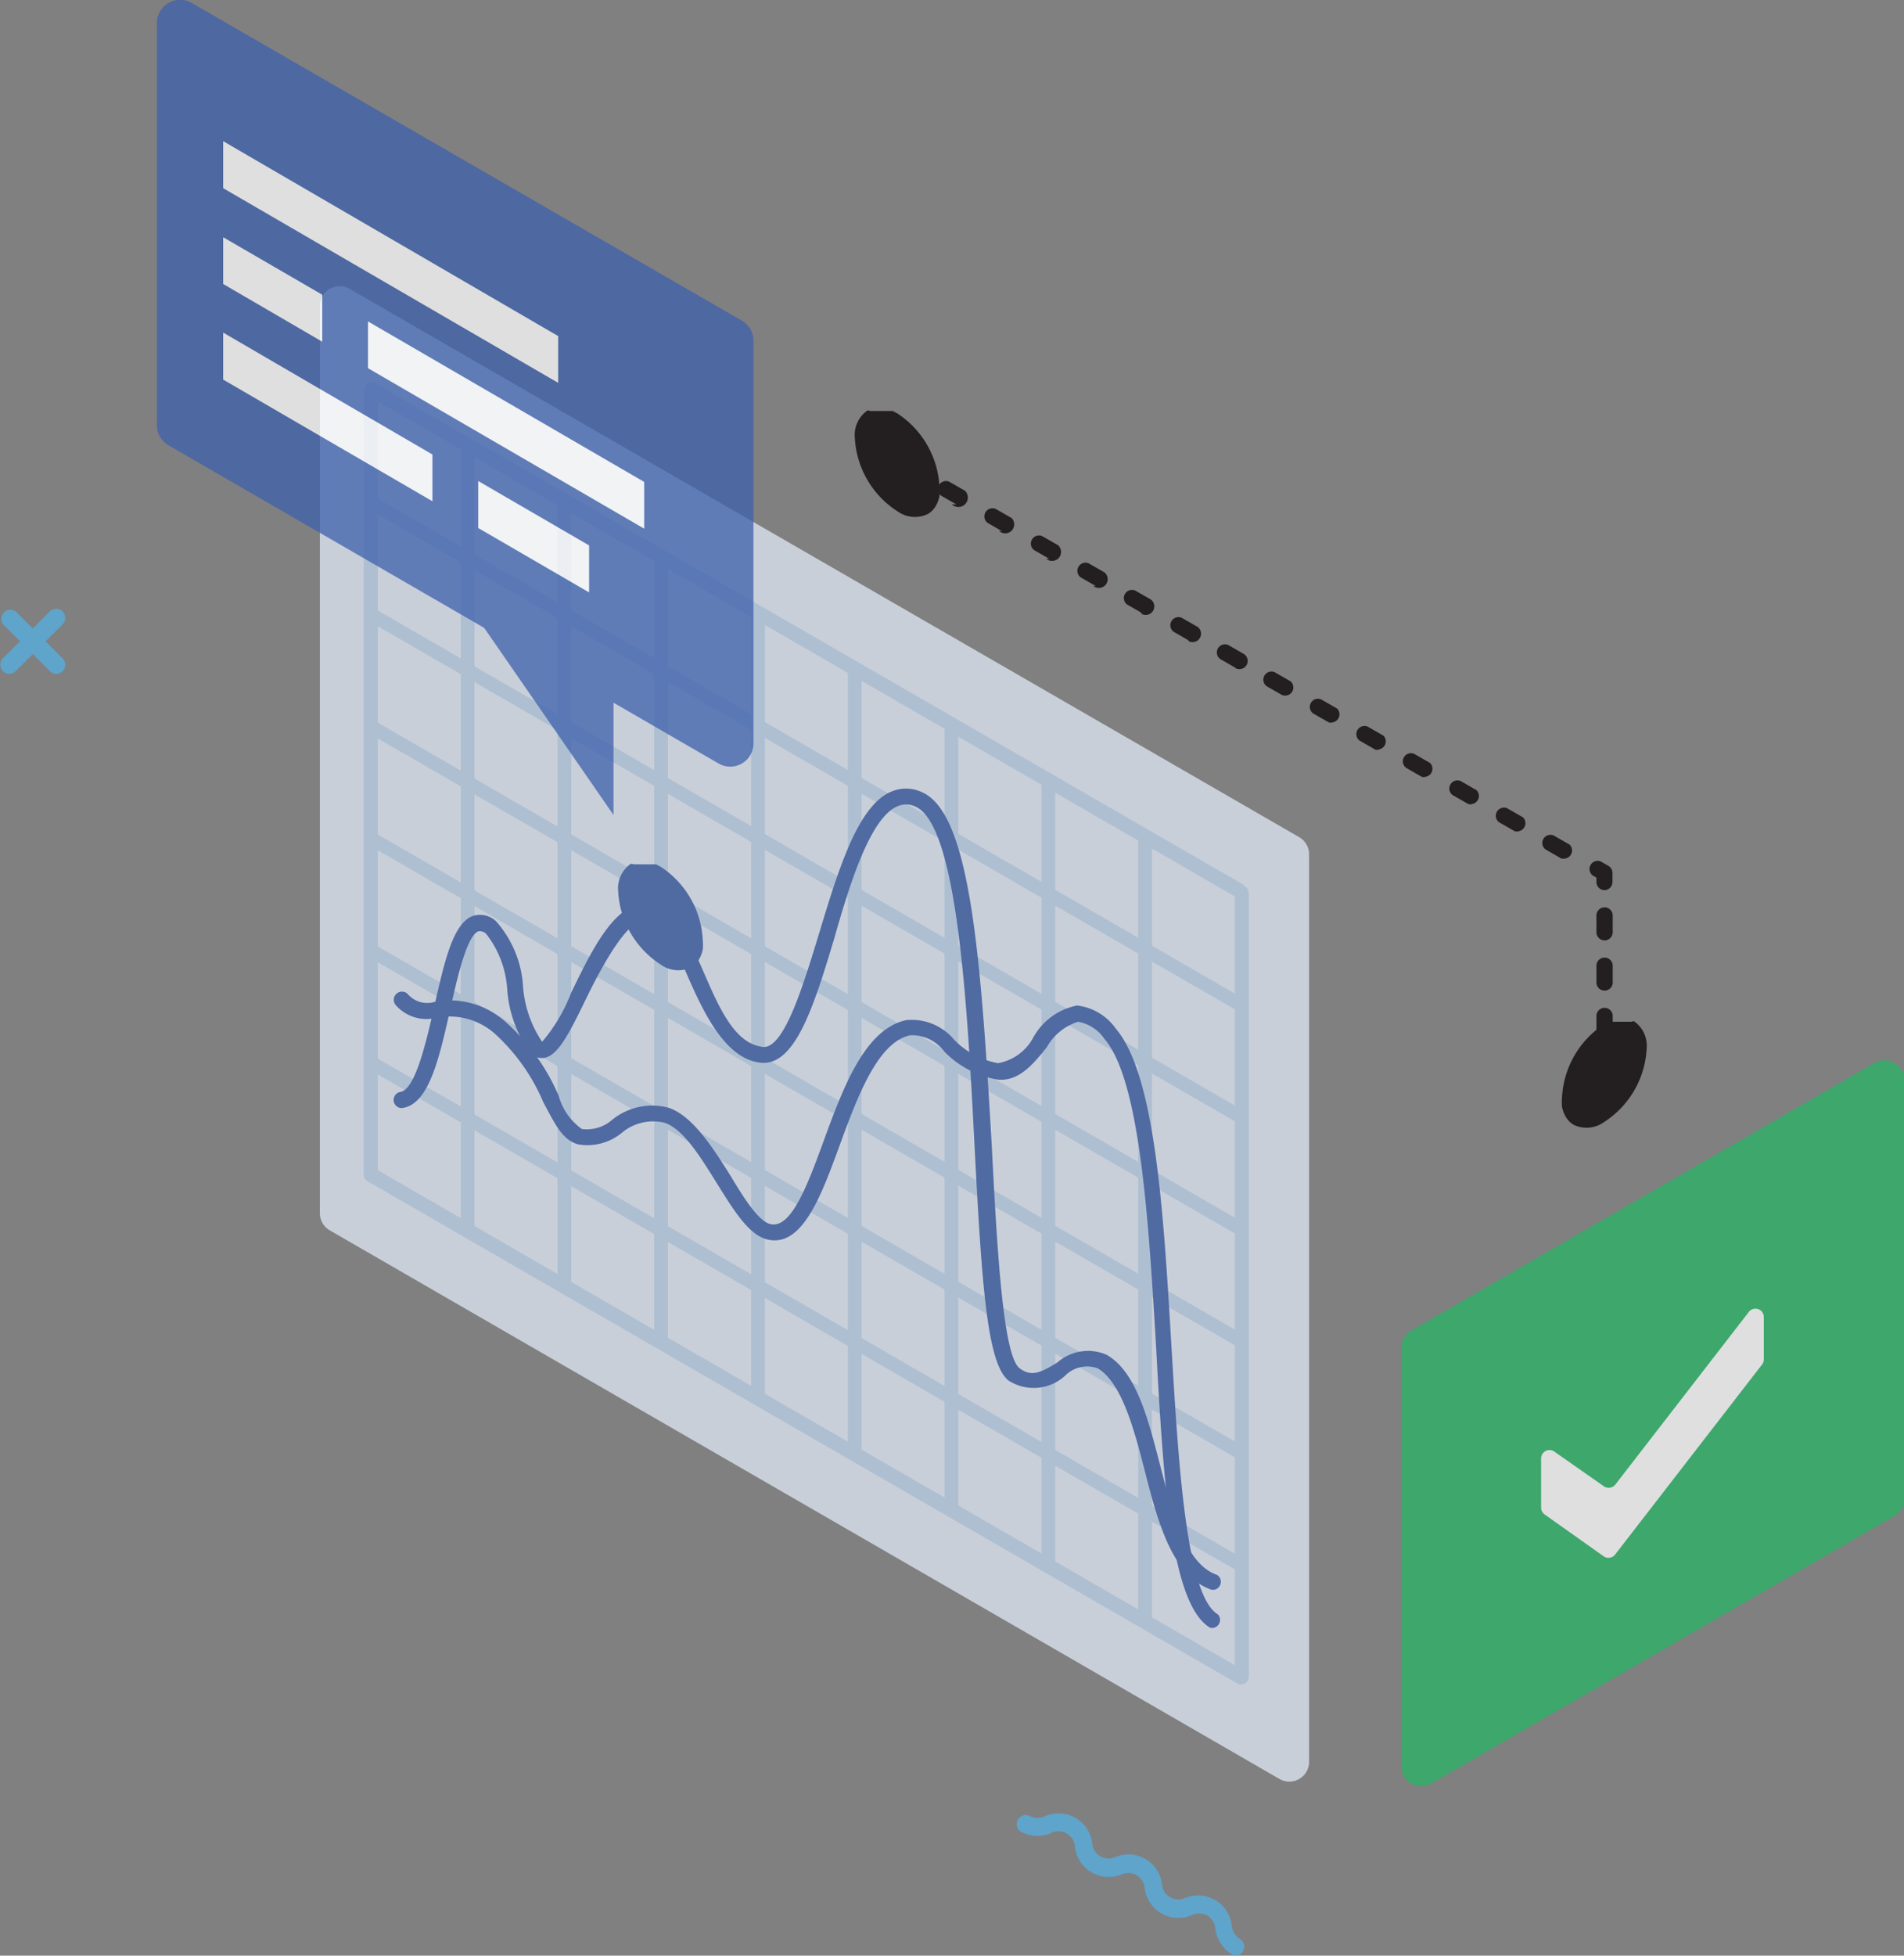 <svg xmlns="http://www.w3.org/2000/svg" viewBox="0 0 81.9 84.08"><rect x="0" y="0" width="81.9" height="84.08" fill="#808080" stroke="none"/><title>machinelearning-flourish-1</title><g style="isolation:isolate"><g id="Layer_3" data-name="Layer 3"><g style="opacity:0.75"><path d="M1006.65,434.91v-39a0.85,0.85,0,0,0-.43-0.74l-40.84-23.57a0.85,0.85,0,0,0-1.28.74v39a0.85,0.85,0,0,0,.43.74l40.84,23.58A0.85,0.85,0,0,0,1006.65,434.91Z" transform="translate(-950.34 -359.18)" style="fill:#e1eaf7"/><path d="M1003.76,431.59a0.29,0.29,0,0,1-.15,0l-37.47-21.63a0.3,0.3,0,0,1-.15-0.26V375.93a0.3,0.3,0,0,1,.44-0.26l37.47,21.63a0.3,0.3,0,0,1,.15.26v33.74A0.3,0.3,0,0,1,1003.76,431.59Zm-37.17-22.1,36.88,21.29V397.73l-36.88-21.29v33Z" transform="translate(-950.34 -359.18)" style="fill:#bdd4ee;mix-blend-mode:darken"/><rect x="984.73" y="398.84" width="0.59" height="43.27" transform="translate(-821.95 704.14) rotate(-60)" style="fill:#bdd4ee;mix-blend-mode:darken"/><rect x="984.73" y="394.03" width="0.59" height="43.27" transform="translate(-817.77 701.74) rotate(-60)" style="fill:#bdd4ee;mix-blend-mode:darken"/><rect x="984.73" y="389.21" width="0.59" height="43.27" transform="translate(-813.59 699.33) rotate(-60)" style="fill:#bdd4ee;mix-blend-mode:darken"/><rect x="984.73" y="384.39" width="0.59" height="43.27" transform="translate(-809.41 696.93) rotate(-60)" style="fill:#bdd4ee;mix-blend-mode:darken"/><rect x="984.73" y="379.57" width="0.59" height="43.27" transform="translate(-805.24 694.53) rotate(-60)" style="fill:#bdd4ee;mix-blend-mode:darken"/><rect x="984.73" y="374.75" width="0.59" height="43.27" transform="translate(-801.06 692.12) rotate(-60)" style="fill:#bdd4ee;mix-blend-mode:darken"/><rect x="984.73" y="369.93" width="0.59" height="43.26" transform="translate(-796.88 689.72) rotate(-60)" style="fill:#bdd4ee;mix-blend-mode:darken"/><rect x="984.73" y="365.11" width="0.59" height="43.26" transform="translate(-792.7 687.32) rotate(-60.01)" style="fill:#bdd4ee;mix-blend-mode:darken"/><rect x="15.65" y="16.74" width="0.59" height="33.73" style="fill:#bdd4ee;mix-blend-mode:darken"/><rect x="19.82" y="19.15" width="0.59" height="33.73" style="fill:#bdd4ee;mix-blend-mode:darken"/><rect x="23.98" y="21.55" width="0.59" height="33.74" style="fill:#bdd4ee;mix-blend-mode:darken"/><rect x="28.14" y="23.95" width="0.59" height="33.74" style="fill:#bdd4ee;mix-blend-mode:darken"/><rect x="32.31" y="26.36" width="0.59" height="33.74" style="fill:#bdd4ee;mix-blend-mode:darken"/><rect x="36.47" y="28.76" width="0.59" height="33.74" style="fill:#bdd4ee;mix-blend-mode:darken"/><rect x="40.63" y="31.16" width="0.59" height="33.74" style="fill:#bdd4ee;mix-blend-mode:darken"/><rect x="44.8" y="33.57" width="0.59" height="33.74" style="fill:#bdd4ee;mix-blend-mode:darken"/><rect x="48.96" y="35.97" width="0.59" height="33.74" style="fill:#bdd4ee;mix-blend-mode:darken"/><rect x="53.12" y="38.37" width="0.59" height="33.74" style="fill:#bdd4ee;mix-blend-mode:darken"/><path d="M1002.57,427.53l-0.11,0c-1.71-.58-2.32-2.93-2.9-5.2-0.47-1.83-1-3.72-2-4.32a1.34,1.34,0,0,0-1.42.33,2,2,0,0,1-2.41.2c-0.93-.71-1.16-4.12-1.47-10.09s-0.72-13.79-2.54-14.59a0.92,0.92,0,0,0-.81,0c-1.13.52-2,3.24-2.68,5.65-0.9,3-1.7,5.5-3.16,5.36s-2.39-2-3.08-3.56c-0.56-1.29-1.09-2.5-1.87-2.57s-1.87,1.94-2.59,3.42-1.19,2.4-1.78,2.5a0.67,0.67,0,0,1-.59-0.2,5.26,5.26,0,0,1-1-2.71,4.3,4.3,0,0,0-.9-2.41,0.38,0.38,0,0,0-.34-0.12c-0.5.18-.91,2-1.21,3.34-0.48,2.13-.93,4.15-2.1,4.26a0.35,0.35,0,0,1-.07-0.69c0.66-.06,1.14-2.18,1.49-3.72,0.43-1.9.8-3.54,1.65-3.85a1,1,0,0,1,1,.23,4.64,4.64,0,0,1,1.16,2.83,4.89,4.89,0,0,0,.82,2.35,7.26,7.26,0,0,0,1.25-2.11c0.89-1.84,1.91-3.94,3.28-3.81,1.2,0.11,1.8,1.51,2.45,3s1.31,3,2.51,3.14c0.9,0.1,1.71-2.54,2.42-4.87,0.81-2.67,1.64-5.43,3.05-6.08a1.61,1.61,0,0,1,1.38,0c2.06,0.9,2.52,6.87,3,15.19,0.22,4.23.47,9,1.19,9.57,0.52,0.4.94,0.18,1.63-.24a2,2,0,0,1,2.13-.33c1.26,0.74,1.76,2.69,2.29,4.74s1.1,4.26,2.45,4.72A0.35,0.35,0,0,1,1002.57,427.53Z" transform="translate(-950.34 -359.18)" style="fill:#4063ae"/><path d="M1002.57,429.16a0.34,0.34,0,0,1-.18,0c-1.67-1-2-6.12-2.32-12.06-0.32-5.37-.68-11.47-2.22-13.25a1.72,1.72,0,0,0-1.14-.74,2.34,2.34,0,0,0-1.34,1.09c-0.57.71-1.21,1.51-2.15,1.39a4.18,4.18,0,0,1-2.26-1.2,1.73,1.73,0,0,0-1.47-.7c-1.41.3-2.28,2.68-3.05,4.78s-1.59,4.36-3.09,4c-0.79-.19-1.43-1.22-2.17-2.41s-1.46-2.35-2.26-2.61a2.09,2.09,0,0,0-1.84.44,2.33,2.33,0,0,1-1.87.49c-0.7-.19-1-0.9-1.49-1.79a8.42,8.42,0,0,0-2-2.88,2.94,2.94,0,0,0-2.57-.78,1.76,1.76,0,0,1-1.79-.54,0.35,0.35,0,0,1,.54-0.45,1.1,1.1,0,0,0,1.18.3,3.61,3.61,0,0,1,3.09.95,9,9,0,0,1,2.2,3.1,2.6,2.6,0,0,0,1,1.43,1.66,1.66,0,0,0,1.32-.41,2.73,2.73,0,0,1,2.42-.5c1,0.34,1.85,1.64,2.64,2.9,0.6,1,1.23,2,1.74,2.1,0.89,0.2,1.59-1.7,2.27-3.55,0.83-2.27,1.77-4.84,3.56-5.22a2.37,2.37,0,0,1,2.07.85,3.51,3.51,0,0,0,1.88,1,2.15,2.15,0,0,0,1.53-1.13,2.76,2.76,0,0,1,1.87-1.35,2.37,2.37,0,0,1,1.67,1c1.7,2,2.05,7.91,2.39,13.67,0.3,5,.63,10.71,2,11.51A0.35,0.35,0,0,1,1002.57,429.16Z" transform="translate(-950.34 -359.18)" style="fill:#4063ae"/><path d="M977.58,396.34l0.07,0,0.07,0h0.48l0.1,0,0.08,0,0.11,0,0.07,0,0.19,0.1a4,4,0,0,1,1.82,3.16,2.07,2.07,0,0,1,0,.4h0a1.47,1.47,0,0,1-.11.33h0a1.08,1.08,0,0,1-.17.26h0a0.9,0.9,0,0,1-.22.18,1.29,1.29,0,0,1-1.31-.12,4,4,0,0,1-1.83-3.16,1.28,1.28,0,0,1,.54-1.17l0.07,0Z" transform="translate(-950.34 -359.18)" style="fill:#4063ae"/></g><g style="opacity:0.75"><path d="M982.75,391.09V373.84a1,1,0,0,0-.51-0.88l-23.63-13.64a1,1,0,0,0-1.52.88v17.25a1,1,0,0,0,.51.88L981.24,392A1,1,0,0,0,982.75,391.09Z" transform="translate(-950.34 -359.18)" style="fill:#3e60ac;mix-blend-mode:darken"/><polygon points="9.6 6.07 9.6 8.09 24.01 16.46 24.01 14.45 9.6 6.07" style="fill:#fff"/><polyline points="26.39 28.98 26.39 35.04 19.98 25.77" style="fill:#3e60ac;mix-blend-mode:darken"/><polygon points="15.83 13.82 15.83 15.83 27.71 22.73 27.71 20.72 15.83 13.82" style="fill:#fff"/><polygon points="9.6 10.2 9.6 12.21 13.86 14.69 13.86 12.67 9.6 10.2" style="fill:#fff"/><polygon points="9.6 14.3 9.6 16.32 18.6 21.55 18.6 19.54 9.6 14.3" style="fill:#fff"/><polygon points="20.57 20.68 20.57 22.7 25.34 25.47 25.34 23.45 20.57 20.68" style="fill:#fff"/></g><g style="opacity:0.75"><path d="M1010.62,435.12v-18a0.85,0.85,0,0,1,.43-0.74l19.92-11.5a0.85,0.85,0,0,1,1.28.74v18a0.85,0.85,0,0,1-.43.74l-19.92,11.5A0.85,0.85,0,0,1,1010.62,435.12Z" transform="translate(-950.34 -359.18)" style="fill:#27b465"/><path d="M1025.56,415.59l-5.74,7.42a0.36,0.36,0,0,1-.49.07l-2.13-1.49a0.36,0.36,0,0,0-.57.29V424a0.36,0.36,0,0,0,.15.29l2.54,1.8a0.36,0.36,0,0,0,.49-0.07l6.32-8.17a0.36,0.36,0,0,0,.08-0.22v-1.82A0.36,0.36,0,0,0,1025.56,415.59Z" transform="translate(-950.34 -359.18)" style="fill:#fff"/></g><g style="opacity:0.75"><path d="M950.73,388.15a0.39,0.39,0,0,1-.27-0.66l2-2a0.39,0.39,0,1,1,.55.55l-2,2A0.38,0.38,0,0,1,950.73,388.15Z" transform="translate(-950.34 -359.18)" style="fill:#54b0e3"/><path d="M952.76,388.15a0.38,0.38,0,0,1-.27-0.11l-2-2a0.39,0.39,0,0,1,.55-0.55l2,2A0.39,0.39,0,0,1,952.76,388.15Z" transform="translate(-950.34 -359.18)" style="fill:#54b0e3"/></g><path d="M1003.53,443.26a0.39,0.39,0,0,1-.19-0.05,1.51,1.51,0,0,1-.72-1.08,0.76,0.76,0,0,0-.35-0.6,0.76,0.76,0,0,0-.69,0,1.46,1.46,0,0,1-2-1.16,0.71,0.71,0,0,0-1-.6,1.46,1.46,0,0,1-2-1.16,0.71,0.71,0,0,0-1.05-.61,1.51,1.51,0,0,1-1.3-.08,0.39,0.39,0,0,1,.39-0.67,0.76,0.76,0,0,0,.7,0,1.46,1.46,0,0,1,2,1.16,0.71,0.71,0,0,0,1,.61,1.45,1.45,0,0,1,2,1.16,0.71,0.71,0,0,0,1,.6,1.46,1.46,0,0,1,2,1.16,0.76,0.76,0,0,0,.35.6A0.39,0.39,0,0,1,1003.53,443.26Z" transform="translate(-950.34 -359.18)" style="fill:#54b0e3;opacity:0.75"/><path d="M1019.36,405.76a0.35,0.35,0,0,1-.35-0.35V405a0.35,0.35,0,1,1,.7,0v0.39A0.35,0.35,0,0,1,1019.36,405.76Z" transform="translate(-950.34 -359.18)" style="fill:#231e1f"/><path d="M1019.36,403.93a0.35,0.35,0,0,1-.35-0.35v-0.72a0.35,0.35,0,1,1,.7,0v0.72A0.35,0.35,0,0,1,1019.36,403.93Zm0-2.16a0.35,0.35,0,0,1-.35-0.35V400.7a0.35,0.35,0,1,1,.7,0v0.72A0.35,0.35,0,0,1,1019.36,401.77Zm0-2.16a0.35,0.35,0,0,1-.35-0.35v-0.72a0.35,0.35,0,1,1,.7,0v0.72A0.35,0.35,0,0,1,1019.36,399.61Z" transform="translate(-950.34 -359.18)" style="fill:#231e1f"/><path d="M1019.36,397.45a0.35,0.35,0,0,1-.35-0.35v-0.19l-0.16-.09a0.35,0.35,0,0,1,.35-0.6l0.33,0.19a0.35,0.35,0,0,1,.17.3v0.39A0.35,0.35,0,0,1,1019.36,397.45Z" transform="translate(-950.34 -359.18)" style="fill:#231e1f"/><path d="M1017.67,396.09a0.35,0.35,0,0,1-.17,0l-0.68-.39a0.35,0.35,0,0,1,.35-0.6l0.68,0.39A0.35,0.35,0,0,1,1017.67,396.09Zm-2-1.17a0.35,0.35,0,0,1-.17,0l-0.68-.39a0.35,0.35,0,0,1,.35-0.6l0.68,0.39A0.35,0.35,0,0,1,1015.64,394.92Zm-2-1.17a0.35,0.35,0,0,1-.17,0l-0.68-.39a0.35,0.35,0,0,1,.35-0.6l0.68,0.39A0.35,0.35,0,0,1,1013.61,393.75Zm-2-1.17a0.35,0.35,0,0,1-.17,0l-0.68-.39a0.35,0.35,0,0,1,.35-0.6l0.68,0.39A0.35,0.35,0,0,1,1011.58,392.58Zm-2-1.17a0.35,0.35,0,0,1-.17,0l-0.68-.39a0.35,0.35,0,0,1,.35-0.6l0.68,0.39A0.35,0.35,0,0,1,1009.55,391.4Zm-2-1.17a0.35,0.35,0,0,1-.17,0l-0.68-.39a0.35,0.35,0,0,1,.35-0.6l0.68,0.39A0.35,0.35,0,0,1,1007.52,390.23Zm-2-1.17a0.35,0.35,0,0,1-.17,0l-0.68-.39a0.35,0.35,0,0,1,.35-0.6l0.68,0.39A0.35,0.35,0,0,1,1005.49,389.06Zm-2-1.17a0.35,0.35,0,0,1-.17,0l-0.68-.39a0.35,0.35,0,0,1,.35-0.6l0.68,0.39A0.35,0.35,0,0,1,1003.46,387.89Zm-2-1.17a0.35,0.35,0,0,1-.17,0l-0.68-.39a0.35,0.35,0,0,1,.35-0.6l0.68,0.39A0.35,0.35,0,0,1,1001.43,386.72Zm-2-1.17a0.35,0.35,0,0,1-.17,0l-0.68-.39a0.35,0.35,0,0,1,.35-0.6l0.68,0.39A0.35,0.35,0,0,1,999.4,385.54Zm-2-1.17a0.35,0.35,0,0,1-.17,0l-0.68-.39a0.35,0.35,0,0,1,.35-0.6l0.68,0.39A0.35,0.35,0,0,1,997.37,384.37Zm-2-1.17a0.35,0.35,0,0,1-.17,0l-0.68-.39a0.35,0.35,0,0,1,.35-0.6l0.68,0.39A0.35,0.35,0,0,1,995.34,383.2Zm-2-1.17a0.35,0.35,0,0,1-.17,0l-0.68-.39a0.35,0.35,0,0,1,.35-0.6l0.68,0.39A0.35,0.35,0,0,1,993.31,382Zm-2-1.17a0.35,0.35,0,0,1-.17,0l-0.68-.39a0.35,0.35,0,0,1,.35-0.6l0.68,0.39A0.35,0.35,0,0,1,991.28,380.86Z" transform="translate(-950.34 -359.18)" style="fill:#231e1f"/><path d="M989.25,379.68a0.35,0.35,0,0,1-.17,0l-0.33-.19a0.35,0.35,0,0,1,.35-0.6l0.33,0.19A0.35,0.35,0,0,1,989.25,379.68Z" transform="translate(-950.34 -359.18)" style="fill:#231e1f"/><path d="M1020.52,403.11l-0.07,0-0.07,0h-0.48l-0.1,0-0.08,0-0.11,0-0.07,0-0.19.1a4,4,0,0,0-1.82,3.16,2.07,2.07,0,0,0,0,.4h0a1.46,1.46,0,0,0,.11.33h0a1.08,1.08,0,0,0,.17.26h0a0.9,0.9,0,0,0,.22.18,1.29,1.29,0,0,0,1.31-.12,4,4,0,0,0,1.83-3.16,1.28,1.28,0,0,0-.54-1.17l-0.07,0Z" transform="translate(-950.34 -359.18)" style="fill:#231e1f"/><path d="M987.76,376.85l0.07,0,0.07,0h0.48l0.1,0,0.08,0,0.11,0,0.07,0,0.19,0.1a4,4,0,0,1,1.82,3.16,2.07,2.07,0,0,1,0,.4h0a1.47,1.47,0,0,1-.11.33h0a1.08,1.08,0,0,1-.17.26h0a0.9,0.9,0,0,1-.22.18,1.29,1.29,0,0,1-1.31-.12,4,4,0,0,1-1.83-3.16,1.28,1.28,0,0,1,.54-1.17l0.07,0Z" transform="translate(-950.34 -359.18)" style="fill:#231e1f"/></g></g></svg>